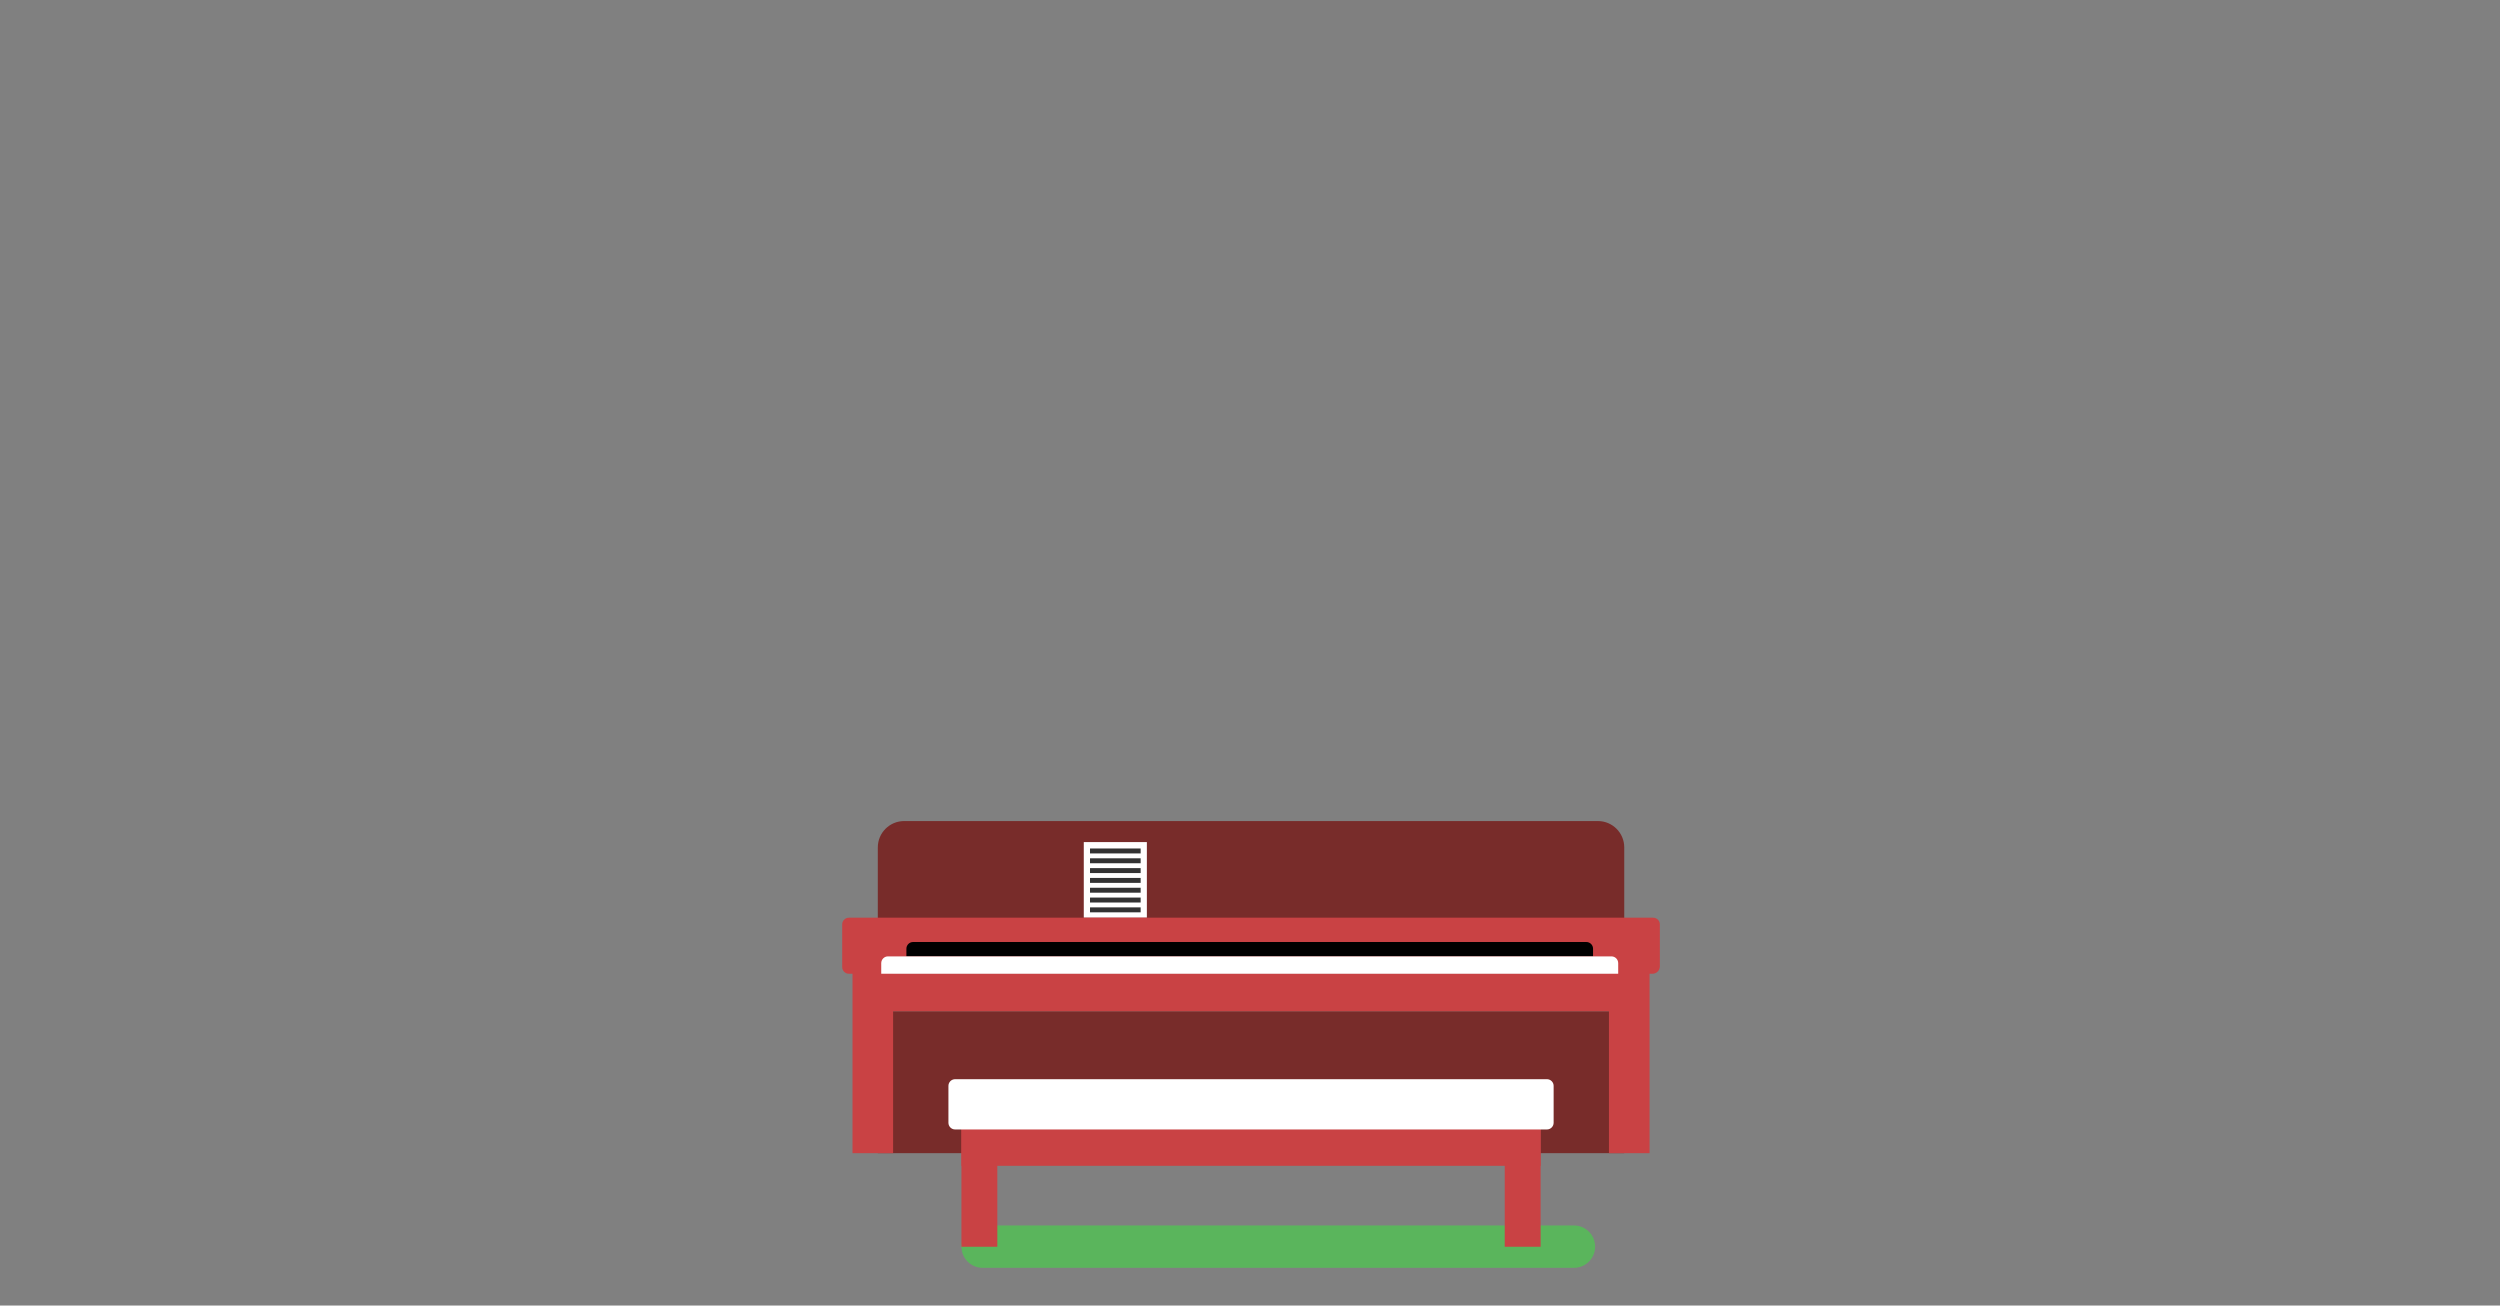 <?xml version="1.0" encoding="UTF-8" standalone="no"?>
<svg width="1440px" height="752px" viewBox="0 0 1440 752" version="1.1" xmlns="http://www.w3.org/2000/svg" xmlns:xlink="http://www.w3.org/1999/xlink" xmlns:sketch="http://www.bohemiancoding.com/sketch/ns">
    <rect x="0" y="0" width="1440" height="752" fill="#808080" stroke="none"/>
    <!-- Generator: Sketch 3.3.2 (12043) - http://www.bohemiancoding.com/sketch -->
    <title>strathcona-piano</title>
    <desc>Created with Sketch.</desc>
    <defs></defs>
    <g id="Page-1" stroke="none" stroke-width="1" fill="none" fill-rule="evenodd" sketch:type="MSPage">
        <g id="strathcona-piano" sketch:type="MSArtboardGroup">
            <g id="Group" sketch:type="MSLayerGroup" transform="translate(485, 472)">
                <path d="M433.791,246.068 C433.791,239.331 428.329,233.871 421.593,233.871 L80.989,233.871 C74.251,233.871 68.79,239.331 68.79,246.068 C68.79,252.804 74.251,258.265 80.989,258.265 L421.593,258.265 C428.329,258.265 433.791,252.804 433.791,246.068" id="Fill-194-Copy" fill="#5AB55C" sketch:type="MSShapeGroup"></path>
                <path d="M450.568,16.101 C450.568,7.721 443.775,0.929 435.396,0.929 L35.788,0.929 C27.409,0.929 20.617,7.721 20.617,16.101 L20.617,76.5 L450.568,76.5 L450.568,16.101" id="Fill-187" fill="#782C2A" sketch:type="MSShapeGroup"></path>
                <path d="M139.259,13.044 L175.592,13.044 L175.592,56.595 L139.259,56.595 L139.259,13.044 Z" id="Fill-188" fill="#FFFFFF" sketch:type="MSShapeGroup"></path>
                <path d="M142.842,16.727 L172.009,16.727 L172.009,19.576 L142.842,19.576 L142.842,16.727 Z" id="Fill-189" fill="#323232" sketch:type="MSShapeGroup"></path>
                <path d="M142.842,22.381 L172.009,22.381 L172.009,25.23 L142.842,25.23 L142.842,22.381 Z" id="Fill-190" fill="#323232" sketch:type="MSShapeGroup"></path>
                <path d="M142.842,28.035 L172.009,28.035 L172.009,30.884 L142.842,30.884 L142.842,28.035 Z" id="Fill-191" fill="#323232" sketch:type="MSShapeGroup"></path>
                <path d="M142.842,33.689 L172.009,33.689 L172.009,36.539 L142.842,36.539 L142.842,33.689 Z" id="Fill-192" fill="#323232" sketch:type="MSShapeGroup"></path>
                <path d="M142.842,39.343 L172.009,39.343 L172.009,42.193 L142.842,42.193 L142.842,39.343 Z" id="Fill-193" fill="#323232" sketch:type="MSShapeGroup"></path>
                <path d="M142.842,44.997 L172.009,44.997 L172.009,47.846 L142.842,47.846 L142.842,44.997 Z" id="Fill-194" fill="#323232" sketch:type="MSShapeGroup"></path>
                <path d="M142.842,50.651 L172.009,50.651 L172.009,53.5 L142.842,53.5 L142.842,50.651 Z" id="Fill-195" fill="#323232" sketch:type="MSShapeGroup"></path>
                <path d="M20.617,110.484 L450.568,110.484 L450.568,192.223 L20.617,192.223 L20.617,110.484 Z" id="Fill-196" fill="#782C2A" sketch:type="MSShapeGroup"></path>
                <path d="M20.617,88.877 L450.568,88.877 L450.568,110.484 L20.617,110.484 L20.617,88.877 Z" id="Fill-197" fill="#C94244" sketch:type="MSShapeGroup"></path>
                <path d="M6.036,77.345 L29.431,77.345 L29.431,192.224 L6.036,192.224 L6.036,77.345 Z" id="Fill-198" fill="#C94244" sketch:type="MSShapeGroup"></path>
                <path d="M441.754,77.345 L465.148,77.345 L465.148,192.224 L441.754,192.224 L441.754,77.345 Z" id="Fill-199" fill="#C94244" sketch:type="MSShapeGroup"></path>
                <path d="M471.081,60.454 C471.081,58.322 469.352,56.595 467.222,56.595 L3.963,56.595 C1.832,56.595 0.104,58.322 0.104,60.454 L0.104,85.018 C0.104,87.149 1.832,88.877 3.963,88.877 L466.829,88.877 C469.177,88.877 471.081,86.974 471.081,84.625 L471.081,60.454" id="Fill-200" fill="#C94244" sketch:type="MSShapeGroup"></path>
                <path d="M432.592,78.876 L37.083,78.876 L37.083,74.454 C37.083,72.322 38.811,70.595 40.941,70.595 L428.733,70.595 C430.864,70.595 432.592,72.322 432.592,74.454 L432.592,78.876" id="Fill-201" fill="#000000" sketch:type="MSShapeGroup"></path>
                <path d="M447.083,82.793 C447.083,80.631 445.354,78.876 443.224,78.876 L26.451,78.876 C24.32,78.876 22.592,80.631 22.592,82.793 L22.592,88.877 L447.083,88.877 L447.083,82.793" id="Fill-202" fill="#FFFFFF" sketch:type="MSShapeGroup"></path>
                <path d="M68.793,164.091 L402.393,164.091 L402.393,199.514 L68.793,199.514 L68.793,164.091 Z" id="Fill-203" fill="#C94244" sketch:type="MSShapeGroup"></path>
                <path d="M68.79,172.515 L89.46,172.515 L89.46,246.125 L68.79,246.125 L68.79,172.515 Z" id="Fill-204" fill="#C94244" sketch:type="MSShapeGroup"></path>
                <path d="M381.722,172.515 L402.392,172.515 L402.392,246.125 L381.722,246.125 L381.722,172.515 Z" id="Fill-205" fill="#C94244" sketch:type="MSShapeGroup"></path>
                <path d="M409.892,153.472 C409.892,151.34 408.164,149.612 406.033,149.612 L65.151,149.612 C63.02,149.612 61.293,151.34 61.293,153.472 L61.293,174.71 C61.293,176.842 63.02,178.569 65.151,178.569 L406.033,178.569 C408.164,178.569 409.892,176.842 409.892,174.71 L409.892,153.472" id="Fill-206" fill="#FFFFFF" sketch:type="MSShapeGroup"></path>
            </g>
        </g>
    </g>
</svg>
